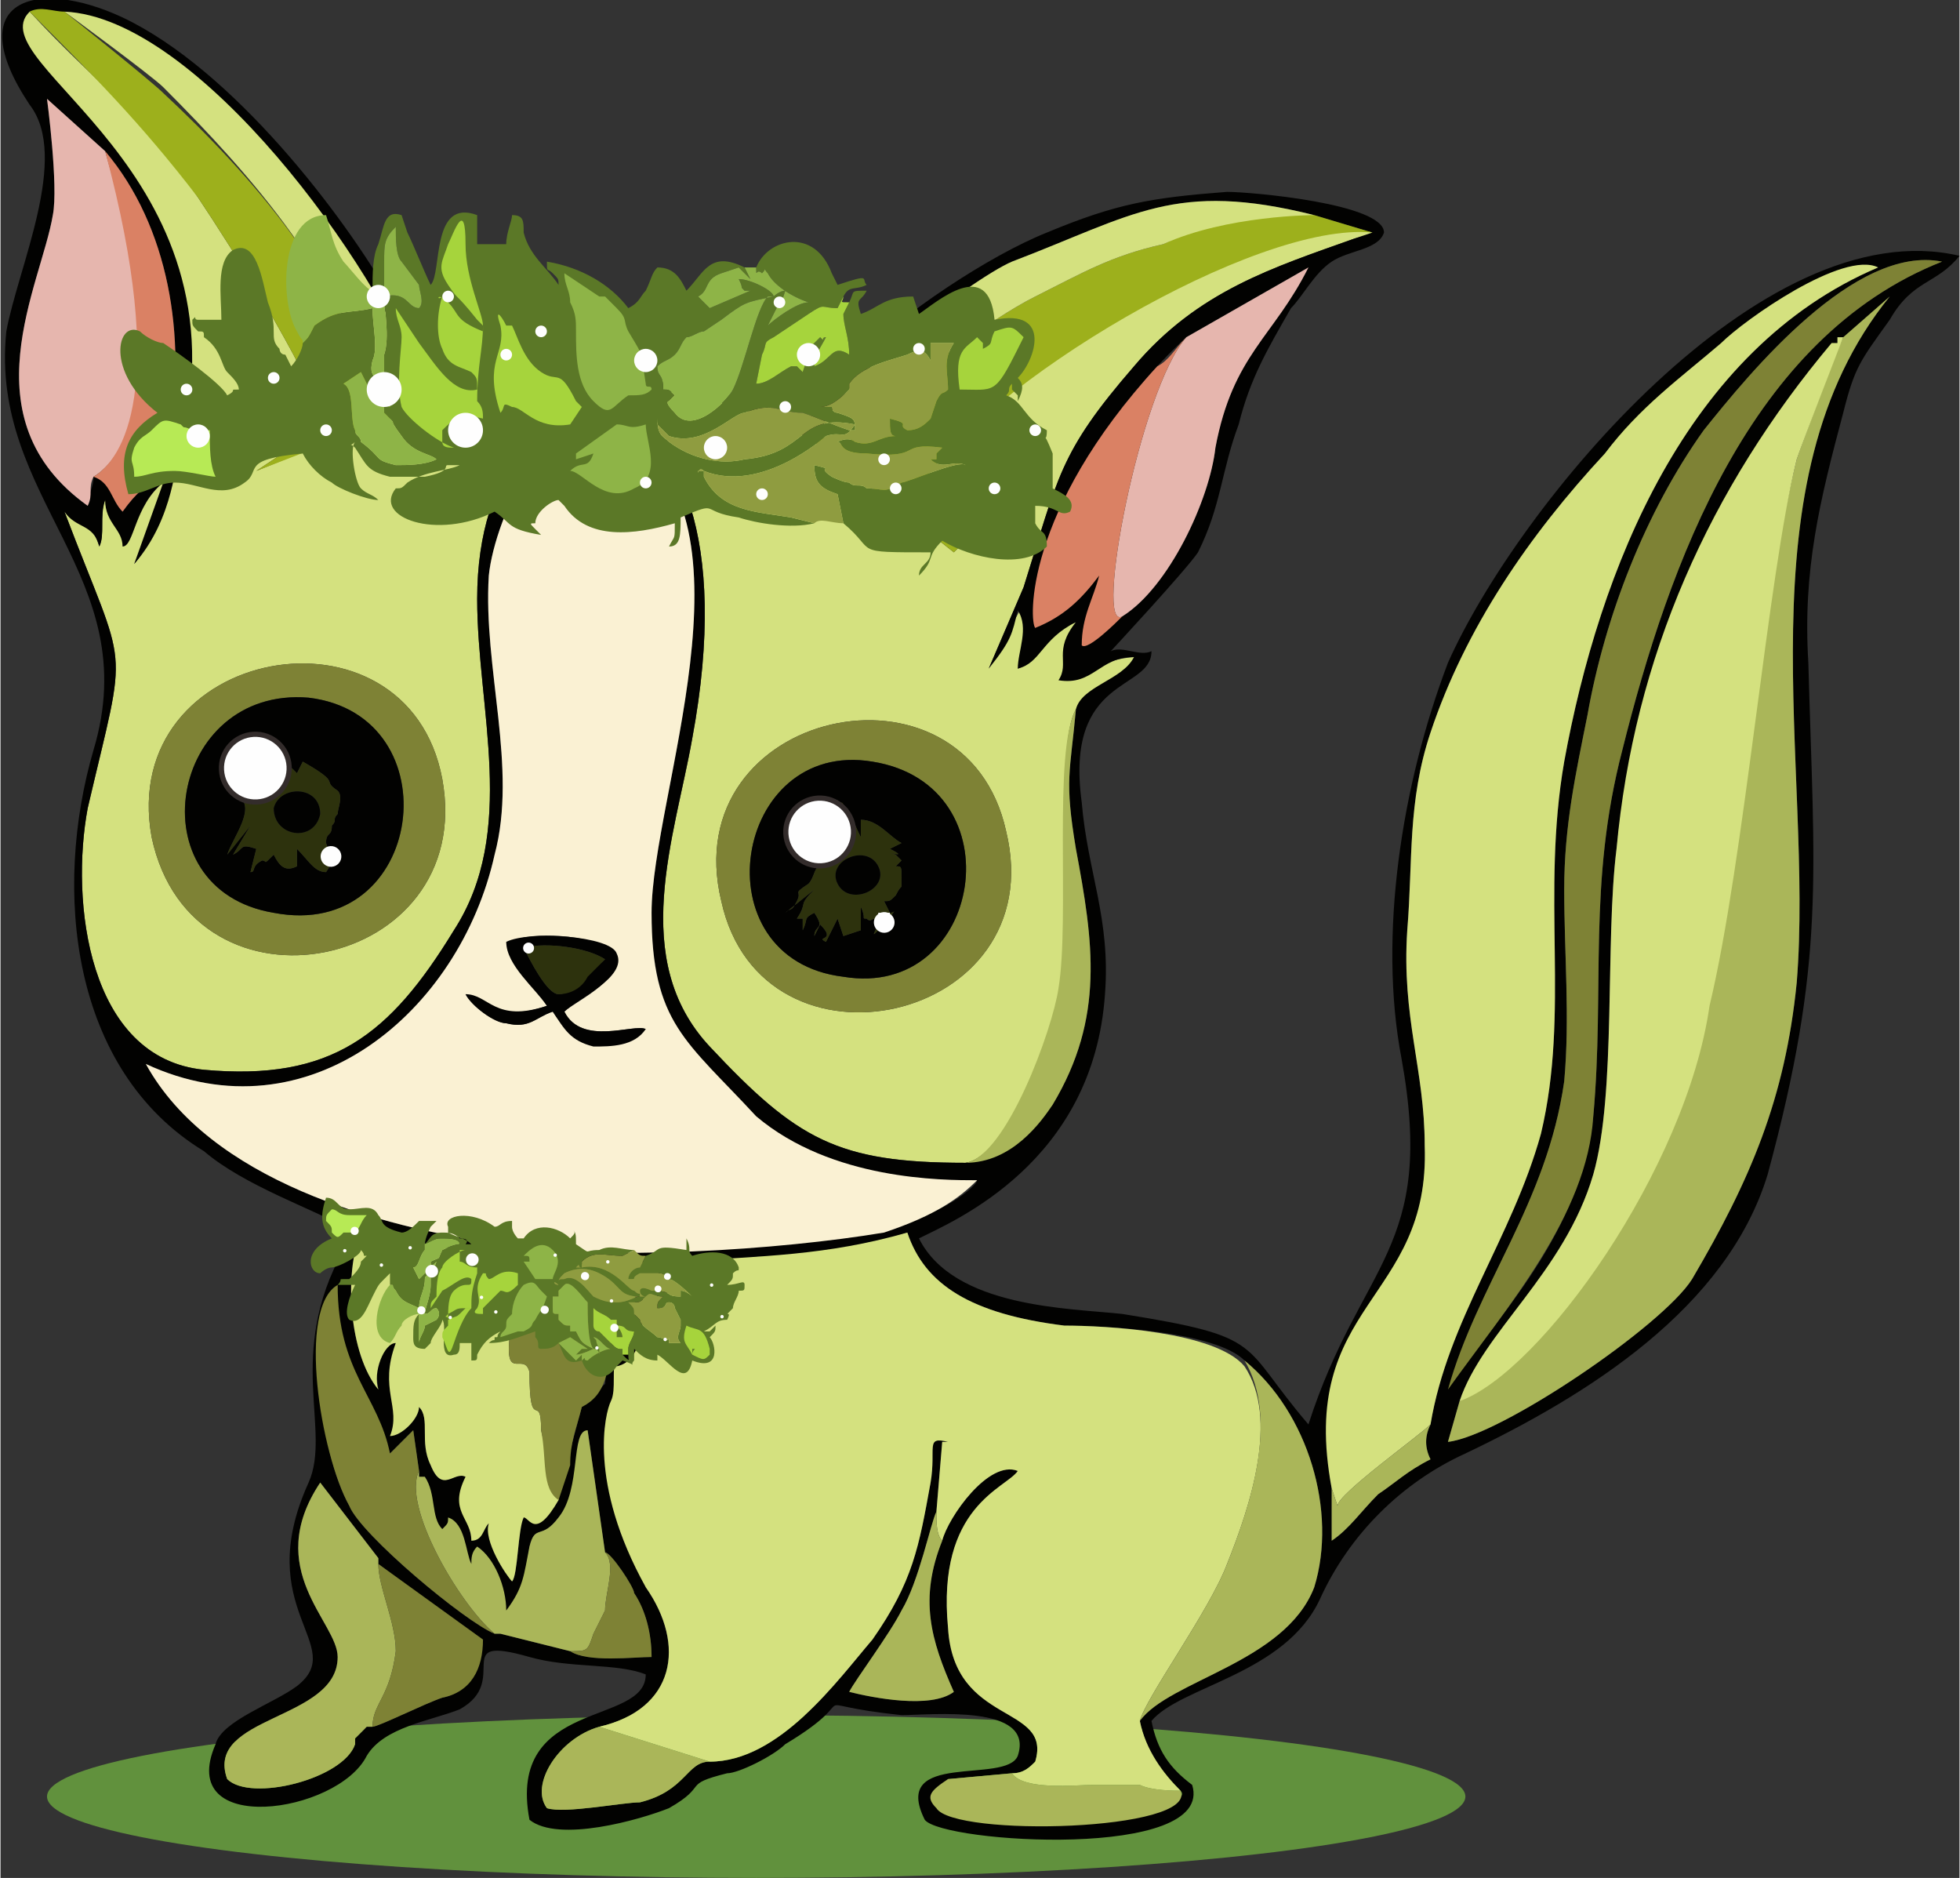 <?xml version="1.0" encoding="UTF-8"?>
<!DOCTYPE svg PUBLIC "-//W3C//DTD SVG 1.1//EN" "http://www.w3.org/Graphics/SVG/1.1/DTD/svg11.dtd">
<!-- Creator: CorelDRAW X7 -->
<svg xmlns="http://www.w3.org/2000/svg" xml:space="preserve" width="44.221mm" height="42.362mm" version="1.1" style="shape-rendering:geometricPrecision; text-rendering:geometricPrecision; image-rendering:optimizeQuality; fill-rule:evenodd; clip-rule:evenodd"
viewBox="0 0 337 323"
 xmlns:xlink="http://www.w3.org/1999/xlink">
 <rect x="0" y="0" width="337" height="323" fill="#333333" stroke="none"/>
 <defs>
  <style type="text/css">
   <![CDATA[
    .str0 {stroke:#332C2B;stroke-width:1.526}
    .fil17 {fill:#FEFEFE}
    .fil11 {fill:#FEFEFE}
    .fil2 {fill:#020201}
    .fil9 {fill:#2D320D}
    .fil12 {fill:#5B7827}
    .fil5 {fill:#7E8235}
    .fil14 {fill:#8EB447}
    .fil13 {fill:#8F9C40}
    .fil6 {fill:#9DB01C}
    .fil15 {fill:#A6D43C}
    .fil4 {fill:#AAB659}
    .fil16 {fill:#B7EA55}
    .fil1 {fill:#D4E17F}
    .fil8 {fill:#DA8164}
    .fil7 {fill:#E6B6AE}
    .fil3 {fill:#FAF1D3}
    .fil10 {fill:white}
    .fil0 {fill:#61913D}
   ]]>
  </style>
 </defs>
 <g id="圖層_x0020_1">
  <g id="_2173703623952">
   <g>
    <ellipse class="fil0" cx="130" cy="309" rx="122" ry="14"/>
    <path class="fil1" d="M124 155c7,32 57,21 49,-12 -7,-32 -57,-21 -49,12zm-98 -11c7,33 56,23 50,-10 -6,-32 -56,-23 -50,10zm45 -74l3 -1c21,-5 48,-4 66,7l24 19 1 -1 -7 -10c2,-5 25,-25 31,-29 10,-6 36,-17 48,-15l-4 1c-14,5 -27,9 -38,22 -13,15 -13,19 -19,38l-6 14c2,-3 4,-8 6,-11 1,3 1,7 -1,11 3,-1 5,-6 10,-8 -1,3 -2,7 -2,10 4,-1 7,-4 13,-4 -2,3 -7,6 -11,9 -4,7 0,37 -2,49 -1,7 -10,28 -17,29 -22,0 -29,-4 -44,-20 -14,-15 -6,-36 -3,-53 13,-70 -37,-70 -37,-24 0,19 7,40 -4,57 -11,18 -21,26 -43,24 -20,-2 -23,-29 -20,-45 7,-30 7,-22 -4,-51 2,2 4,0 6,6 1,-2 0,-6 1,-8 1,2 2,4 3,6 1,0 3,-7 7,-9l1 1 -6 13c5,-6 7,-18 8,-20 4,-17 0,-34 -10,-49 -3,-5 -26,-16 -16,-26 12,13 18,16 29,32 6,9 18,28 22,39l-12 8 27 -11z"/>
    <path class="fil2" d="M61 300l0 0 0 -1 0 0 1 -1 0 0 1 -1 1 0c1,0 9,-4 12,-5 5,-1 6,-5 6,-10l-17 -13 0 -1 -10 -13c-10,15 3,24 3,30 0,11 -23,10 -19,21 4,4 20,0 22,-6zm42 -3c-7,2 -12,10 -9,14 3,1 13,-1 16,-1 8,-2 8,-7 12,-7 12,0 22,-14 28,-21 7,-10 8,-16 10,-27 1,-6 -1,-8 3,-7l-1 0 -1 12c-1,2 -3,12 -6,17 -2,4 -8,12 -9,14 4,1 14,3 18,0 -4,-9 -6,-16 -2,-26 1,-4 8,-14 13,-12 -2,3 -14,6 -12,27 1,17 18,13 15,23 -1,1 -2,2 -4,2l-11 1c-1,2 -3,4 -1,5 4,4 45,1 41,-3 -4,-4 -6,-7 -7,-12 5,-7 25,-10 30,-23 4,-13 -1,-30 -12,-39 -5,-5 -24,-6 -31,-6 -16,-2 -24,-7 -27,-16 -12,4 -25,5 -39,5l-3 7 -8 17c-1,19 1,16 5,32 7,10 5,21 -8,24zm-18 -16l1 0 12 3c3,2 11,1 14,1 0,-4 -1,-8 -3,-11 0,-1 -4,-7 -5,-7l-3 -21 0 0c-2,4 0,9 -5,15 -3,4 -4,1 -5,5 -1,5 1,9 -4,13l-12 -15 -3 -8 0 -2 0 -1 -1 -7 -4 4c-3,-9 -11,-13 -9,-29 -5,10 -3,29 2,38 2,5 20,20 25,22zm5 -64l-28 -5c-3,7 -2,21 3,27l-1 -8 4 0 0 15c1,-1 3,-3 4,-4 2,2 0,6 2,10 2,5 4,1 6,2l1 11 3 -3c1,1 3,9 4,10 1,-1 1,-9 2,-11 4,-10 2,4 6,-3l0 -1 4 -15 4 -4 1 -11 2 6 1 -12 4 4 0 -2c0,-2 0,-3 1,-6 -9,1 -11,1 -23,0zm-65 -34c11,20 40,28 61,31 18,3 48,1 67,-3 9,-2 15,-7 15,-8 -2,0 -27,3 -40,-13 -10,-10 -16,-15 -16,-33 0,-20 19,-67 -4,-82 -13,-9 -23,14 -24,24 -1,16 5,33 1,48 -6,27 -32,49 -60,36zm253 -37c-2,16 0,42 -4,56 -5,17 -19,27 -23,39l-2 7c9,-1 37,-20 42,-28 10,-17 16,-31 18,-51 3,-37 -10,-86 16,-118 -28,25 -43,58 -47,95zm-49 110l0 9c3,-2 5,-5 8,-8 3,-2 5,-4 9,-6 -1,-2 -1,-4 0,-6 3,-18 14,-32 19,-50 5,-21 0,-41 4,-64 6,-33 21,-71 54,-85 -8,-4 -41,24 -47,32 -13,14 -24,30 -30,48 -4,12 -3,22 -4,34 -1,15 3,24 3,37 1,27 -21,27 -16,59zm21 -19c11,-14 22,-27 24,-45 2,-22 -1,-40 5,-63 8,-32 22,-71 55,-84 -15,-3 -33,19 -41,29 -10,14 -17,32 -20,49 -2,10 -4,19 -4,30 0,11 1,22 0,33 -3,21 -14,33 -19,51zm-46 -179c-24,22 -26,50 -26,50l12 -10 -4 13 1 -1 6 -4c8,-5 15,-20 16,-29 3,-16 10,-19 16,-31l0 0 -21 12zm-188 24c3,0 3,4 5,6 5,-7 6,-3 8,-13 3,-17 0,-36 -11,-49l-10 -9c0,0 2,15 1,20 -2,12 -15,35 6,50 0,-2 1,-3 1,-5zm150 118c7,-1 13,-7 15,-10 9,-15 7,-28 4,-44 -2,-12 -1,-13 0,-24 1,-4 8,-5 10,-9 -6,0 -7,5 -13,4 2,-3 -1,-5 3,-10 -6,3 -6,7 -10,8 0,-3 2,-7 0,-10 -1,4 -1,5 -5,10l6 -14c6,-19 6,-23 19,-38 11,-13 24,-17 38,-22l3 -1 0 0 -10 -3c-24,-6 -31,0 -52,8 -7,3 -32,22 -33,30l-1 1c-18,-11 -45,-12 -66,-7l0 0c-19,-13 -33,-69 -69,-67 -9,9 38,27 26,75 -1,2 -1,12 -8,20l5 -14c-5,4 -5,11 -7,11 0,-3 -3,-4 -3,-8 -1,3 0,6 -1,8 -1,-4 -4,-3 -6,-6 11,29 11,21 4,51 -3,16 0,43 20,45 22,2 32,-6 43,-24 11,-17 4,-38 4,-57 0,-46 50,-46 37,24 -3,17 -11,38 3,53 15,16 22,20 44,20zm-55 88c-5,-2 -13,-1 -20,-3 -14,-4 -3,4 -12,9 -5,2 -13,3 -16,8 -5,10 -33,14 -26,-2 1,-4 10,-7 14,-10 9,-7 -8,-13 2,-35 4,-9 -4,-22 6,-40 1,-1 1,-3 0,-4 -5,-3 -17,-7 -24,-13 -23,-14 -26,-45 -19,-69 9,-30 -18,-43 -15,-72 2,-11 11,-30 4,-39 -12,-18 1,-22 16,-15 19,9 38,34 46,48 6,14 8,15 12,14 16,-2 28,-1 43,2 5,1 15,5 17,5 0,0 7,-8 8,-10 8,-8 23,-18 33,-22 12,-5 18,-6 31,-7 4,0 27,2 27,7 -1,3 -6,3 -9,5 -3,2 -5,6 -7,8 -4,7 -7,12 -9,20 -3,8 -3,14 -7,22 -2,3 -15,17 -15,17 2,-1 5,1 7,0 0,7 -15,4 -12,26 1,12 5,20 4,33 -2,29 -26,39 -32,42 6,12 26,12 35,13 25,4 20,5 32,19 9,-28 22,-30 16,-63 -4,-21 0,-47 8,-68 12,-27 54,-78 88,-70 -4,5 -8,4 -12,11 -5,7 -6,8 -8,16 -4,15 -7,27 -6,43 1,37 3,51 -7,88 -7,23 -31,38 -52,48 -11,5 -20,14 -25,25 -6,13 -24,15 -29,21 1,5 3,8 7,11 4,13 -43,10 -46,6 -6,-12 14,-6 16,-11 3,-9 -15,-7 -20,-7 -19,-2 -5,-4 -20,5 -2,2 -8,5 -10,5 -8,2 -3,2 -10,6 -5,2 -19,6 -24,2 -4,-21 20,-16 20,-25z"/>
    <path class="fil1" d="M214 235c6,9 1,24 -3,34 -3,8 -14,23 -15,27 1,5 4,9 7,12 -1,0 -5,0 -7,-1 -3,0 -4,0 -8,0 -3,0 -12,1 -14,-2 2,0 3,-1 4,-2 3,-10 -14,-6 -15,-23 -2,-21 10,-24 12,-27 -5,-2 -12,8 -13,12 -1,-1 -1,-3 -1,-5l1 -12 1 0c-4,-1 -2,1 -3,7 -2,11 -3,17 -10,27 -6,7 -16,21 -28,21l-19 -6c13,-3 15,-14 8,-24 -10,-18 -7,-30 -6,-32 1,-2 0,-6 1,-7 0,0 0,1 0,1 5,-1 4,-9 5,-9 0,-1 1,2 1,2 3,-2 2,-8 5,-11 14,-1 25,-1 39,-5 3,9 11,14 27,16 7,0 26,1 31,7z"/>
    <path class="fil3" d="M97 174c2,-2 12,-6 7,-11 -2,-2 -13,-3 -16,-1 -1,3 4,8 6,11 -9,3 -10,-1 -14,-2 1,2 5,5 7,5 4,1 5,-1 8,-2 2,3 3,4 7,5 3,1 6,0 9,-2 -2,-1 -11,3 -14,-3zm-72 9c28,13 54,-9 60,-36 4,-15 -2,-32 -1,-48 1,-10 11,-33 24,-24 23,15 4,62 4,82 0,19 6,22 18,35 13,11 32,11 38,11 -3,3 -7,6 -16,9 -18,3 -48,5 -66,2 -21,-3 -50,-11 -61,-31z"/>
    <path class="fil1" d="M246 245c-2,2 -16,12 -16,14l-1 -3c-6,-32 17,-32 16,-59 0,-13 -4,-22 -3,-37 1,-12 0,-22 4,-34 6,-18 17,-34 30,-48 6,-8 13,-13 20,-19 4,-4 21,-16 27,-13 -33,14 -48,52 -54,85 -4,23 1,43 -4,64 -5,18 -16,32 -19,50z"/>
    <path class="fil4" d="M317 58l8 -7c-26,32 -13,81 -16,118 -2,20 -8,34 -18,51 -5,8 -33,27 -42,28l2 -7c20,-10 40,-60 44,-83 6,-26 9,-59 14,-79 1,-3 7,-19 8,-21zm-2 1l0 1 0 -1 0 0z"/>
    <path class="fil1" d="M251 241c4,-12 18,-22 23,-39 4,-14 2,-40 4,-56 3,-33 16,-62 37,-87l1 0 0 -1 1 0c0,0 -7,18 -8,21 -5,20 -9,69 -15,94 -4,28 -29,63 -43,68z"/>
    <path class="fil5" d="M249 239c5,-18 17,-32 20,-53 1,-11 0,-22 0,-33 0,-11 2,-20 4,-30 3,-17 10,-35 20,-49 8,-10 26,-32 41,-29 -33,13 -47,52 -55,84 -6,23 -3,41 -5,63 -1,17 -15,33 -25,47z"/>
    <path class="fil1" d="M90 217c0,1 -2,8 -2,10 -2,12 2,5 3,9 0,11 2,3 2,10 1,5 2,6 3,11l0 1c-4,7 -5,3 -6,3 -1,2 -1,10 -2,11 -1,-1 -5,-7 -4,-10 -1,1 -1,3 -3,3 0,-4 -4,-5 -1,-11 -2,-1 -4,3 -6,-2 -2,-4 0,-8 -2,-10 0,2 -3,5 -5,5 2,-5 -2,-8 1,-16 -2,0 -4,5 -3,8 -5,-6 -6,-20 -3,-27l28 5z"/>
    <path class="fil6" d="M236 40c-20,-2 -67,26 -78,44l7 10 -1 1 -24 -19 1 -1c6,3 4,1 9,-4 7,-6 20,-16 28,-20 8,-4 13,-7 22,-9 14,-7 26,-5 26,-5l10 3 0 0 0 0z"/>
    <path class="fil5" d="M53 120c-24,-2 -30,33 -6,37 26,5 31,-34 6,-37zm-27 24c-6,-33 44,-42 50,-10 6,33 -43,43 -50,10z"/>
    <path class="fil5" d="M150 131c-24,-4 -30,34 -5,37 24,4 30,-33 5,-37zm-26 24c-8,-33 42,-44 49,-12 8,33 -42,44 -49,12z"/>
    <path class="fil6" d="M71 64c1,3 3,4 4,5l-31 12 12 -8c-4,-11 -16,-30 -22,-39 -10,-13 -18,-21 -29,-32 2,-1 4,0 6,0 0,0 15,12 17,14 15,14 32,33 36,54 3,-2 5,-4 7,-6z"/>
    <path class="fil2" d="M49 131c-2,-3 -4,-5 -8,-3 -4,2 -2,5 -1,8 0,1 0,1 1,1l0 0c3,2 -1,7 -2,10l4 -5 -3 5c2,-1 1,-2 4,-1l-1 4c1,0 0,-1 2,-2 1,0 0,1 2,-1 1,2 2,3 4,2l0 -3c2,2 3,4 5,4 2,-3 1,-2 0,-5 0,-2 1,-1 1,-3 1,-1 0,-1 1,-2 0,-1 1,-3 0,-4 -3,-2 1,-1 -6,-5l-1 2 -2 -2zm4 -11c25,3 20,42 -6,37 -24,-4 -18,-39 6,-37z"/>
    <path class="fil2" d="M151 159c-1,2 -1,2 0,1l2 0 0 -2c1,-2 1,-1 0,-1l-1 -2c1,0 1,0 2,-1 1,-2 1,-1 1,-2 0,-3 0,1 0,-1 0,-2 0,-2 -1,-2l1 -1c-1,-1 0,0 -1,-1 -3,-1 3,1 -1,-1l2 -1c-2,-1 -4,-4 -7,-4l0 3c-2,-4 0,-1 -3,-4 1,-1 1,-1 0,-1 -3,-3 -8,-2 -9,2 -2,3 0,6 4,7 0,1 0,1 1,1 -1,0 -1,2 -2,3 -3,2 -1,1 -2,3 -1,2 -1,1 -2,2l5 -4c-3,3 -1,2 -3,5l1 0 0 2c1,-2 0,-2 2,-3 2,3 0,2 0,4l1 -2c3,3 -1,2 1,3l2 -4 1 3 3 -1 0 -4c1,2 0,2 1,2 1,1 1,-1 2,1zm-1 -28c25,4 19,41 -5,37 -25,-3 -19,-41 5,-37z"/>
    <path class="fil7" d="M18 26c12,41 3,53 -2,56 -1,2 0,3 -1,5 -21,-15 -8,-38 -6,-50 1,-5 -1,-20 -1,-20l10 9z"/>
    <path class="fil4" d="M65 268l0 1c0,4 3,10 3,15 -1,8 -4,9 -4,13l-1 0 -1 1 0 0 -1 1 0 0 0 1 0 0c-2,6 -18,10 -22,6 -4,-11 19,-10 19,-21 0,-6 -13,-15 -3,-30l10 13z"/>
    <path class="fil7" d="M193 106c-5,3 3,-39 11,-48l21 -12c-6,12 -13,15 -16,31 -1,9 -8,24 -16,29z"/>
    <path class="fil4" d="M196 296c1,-4 12,-19 15,-27 4,-10 9,-25 3,-35 11,9 16,26 12,39 -5,13 -25,16 -30,23z"/>
    <path class="fil1" d="M226 37c0,0 -15,0 -26,5 -9,2 -14,5 -22,9 -8,4 -21,14 -28,20 -5,5 -3,7 -9,4 1,-8 26,-27 33,-30 21,-8 28,-14 52,-8z"/>
    <path class="fil8" d="M16 82c5,-3 13,-15 2,-56 11,13 14,32 11,49 -2,10 -3,6 -8,13 -2,-2 -2,-5 -5,-6z"/>
    <path class="fil5" d="M96 258c-3,-2 -2,-7 -3,-12 0,-7 -2,1 -2,-10 -1,-4 -5,3 -3,-9 0,-2 2,-9 2,-10 12,1 19,0 24,0 -2,3 0,6 -2,8 -1,-1 -2,-2 -3,-3 0,1 1,6 -2,11 -1,-1 -2,-3 -2,-5 0,8 -1,12 -5,14 -1,4 -2,6 -2,10 -1,3 -2,6 -2,6z"/>
    <path class="fil4" d="M104 267c2,2 0,7 0,10 -1,2 -1,2 -2,4 -1,3 -1,3 -4,3l-12 -3 -1 0c-6,-5 -16,-22 -13,-28l0 1 1 0c2,3 1,7 3,9 1,-1 1,-1 1,-2 3,1 3,6 4,8 0,-1 0,-2 1,-3 3,2 5,7 5,11 3,-4 3,-6 4,-11 1,-4 2,-1 5,-5 4,-5 2,-15 5,-15l3 21z"/>
    <path class="fil1" d="M72 66l-8 4c-4,-21 -21,-40 -36,-55 -2,-2 -17,-13 -17,-13 23,1 54,44 61,64z"/>
    <path class="fil5" d="M72 253l0 1 1 0 -1 0 0 -1c-3,6 7,23 13,28l1 0 -1 0c-5,-2 -23,-17 -25,-22 -5,-9 -9,-34 -2,-38 0,15 7,19 9,29l4 -4 1 7z"/>
    <path class="fil8" d="M193 106c-1,1 -6,6 -7,5 0,-5 2,-8 3,-12 -3,4 -6,7 -11,9 -1,-1 -2,-20 21,-45 2,-1 3,-3 5,-5 -8,9 -16,51 -11,48z"/>
    <path class="fil4" d="M166 200c7,-1 15,-23 16,-30 2,-12 -1,-41 3,-48 -1,11 -2,12 0,24 3,16 5,29 -4,44 -2,3 -7,10 -15,10z"/>
    <path class="fil5" d="M64 297l-1 0 -1 1 0 0 -1 1 0 0 0 1 0 0 0 0 0 -1 0 0 1 -1 0 0 1 -1 1 0c0,-4 3,-5 4,-13 0,-5 -3,-11 -3,-15l0 -1 0 1 18 13c0,5 -2,9 -7,10 -3,1 -11,5 -12,5z"/>
    <path class="fil4" d="M122 303c-4,0 -4,5 -12,7 -3,0 -13,2 -16,1 -3,-4 2,-12 9,-14l19 6z"/>
    <path class="fil4" d="M162 265c-4,10 -2,17 2,26 -4,3 -14,1 -18,0 1,-2 7,-10 9,-14 3,-5 5,-15 6,-17 0,2 0,4 1,5z"/>
    <path class="fil4" d="M203 308c3,7 -39,8 -42,3 -2,-2 -1,-3 2,-5l11 -1c2,3 11,2 14,2 4,0 5,0 8,0 2,1 6,1 7,1z"/>
    <path class="fil9" d="M153 157c1,0 1,-1 0,1 -1,0 0,0 0,-1l-2 0 0 2c1,1 0,0 0,1 -1,1 -1,1 0,-1 -1,-2 -1,0 -2,-1 -1,0 0,0 -1,-2l0 4 -3 1 -1 -3 -2 4c-2,-1 2,0 -1,-3l-1 2c0,-2 2,-1 0,-4 -2,1 -1,1 -2,3l0 -2 -1 0c2,-3 0,-2 3,-5l-5 4c1,-1 1,0 2,-2 1,-2 -1,-1 2,-3 1,-1 1,-3 2,-3 -1,0 -1,0 -1,-1 6,0 6,-3 5,-8l0 -1 0 0 -1 -1 -1 0c1,0 1,-1 1,0 1,0 1,0 1,1l0 0c1,0 1,0 0,1 3,3 1,0 3,4l0 -3c3,0 5,3 7,4l-2 1c4,2 -2,0 1,1 1,1 0,0 1,1l-1 1c1,0 1,0 1,2 0,2 0,-2 0,1 0,1 0,0 -1,2 -1,1 -1,1 -2,1l1 2zm-9 -5c2,4 9,1 7,-3 -2,-4 -9,-1 -7,3z"/>
    <path class="fil9" d="M41 137l0 0c-1,0 -1,0 -1,-1l1 1 0 0c6,2 8,-1 8,-6l2 2 1 -2c7,4 3,3 6,5 1,1 0,3 0,4 -1,1 0,1 -1,2 0,2 -1,1 -1,3 1,3 2,2 0,5 -2,0 -3,-2 -5,-4l0 3c-2,1 -3,0 -4,-2 -2,2 -1,1 -2,1 -2,1 -1,2 -2,2l1 -4c-3,-1 -2,0 -4,1l3 -5 -4 5c1,-3 5,-8 2,-10zm14 3c0,-5 -7,-5 -8,-1 0,5 7,6 8,1z"/>
    <path class="fil2" d="M104 165c-3,-2 -10,-3 -14,-2 1,2 4,8 6,8 2,0 3,-2 4,-3 1,-1 3,-2 4,-3zm-7 9c3,6 12,2 14,3 -2,3 -6,3 -9,3 -4,-1 -5,-3 -7,-6 -3,1 -4,3 -8,2 -2,0 -6,-3 -7,-5 4,0 5,5 14,2 -2,-3 -7,-7 -7,-11 4,-2 18,-1 19,2 2,4 -7,8 -9,10z"/>
    <path class="fil5" d="M98 284c3,0 3,0 4,-3 1,-2 1,-2 2,-4 0,-3 2,-8 0,-10 1,0 5,6 5,7 2,3 3,7 3,11 -3,0 -11,1 -14,-1z"/>
    <path class="fil4" d="M229 256l1 3c0,-2 14,-12 16,-14 -1,2 -1,4 0,6 -4,2 -6,4 -9,6 -3,3 -5,6 -8,8l0 -9z"/>
    <path class="fil10" d="M49 131c0,5 -2,8 -8,6l0 0 -1 -1c-1,-3 -3,-6 1,-8 4,-2 6,0 8,3z"/>
    <path class="fil9" d="M104 165c-1,1 -2,2 -3,3 -1,2 -3,3 -5,3 -2,0 -5,-6 -6,-8 4,-1 11,0 14,2z"/>
    <path class="fil2" d="M55 140c-1,5 -8,4 -8,-1 1,-4 8,-4 8,1z"/>
    <path class="fil2" d="M144 152c-2,-4 5,-7 7,-3 2,4 -5,7 -7,3z"/>
    <path class="fil10" d="M153 158l0 2 -2 0c0,-1 1,0 0,-1l0 -2 2 0c0,1 -1,1 0,1z"/>
    <circle class="fil11 str0" transform="matrix(-0.582 0.032 0.032 0.582 43.833 132.121)" r="10"/>
    <circle class="fil11 str0" transform="matrix(-0.582 0.032 0.032 0.582 140.921 143.097)" r="10"/>
    <circle class="fil11" transform="matrix(-0.178 0.01 0.01 0.178 152.023 158.658)" r="10"/>
    <circle class="fil11" transform="matrix(-0.178 0.01 0.01 0.178 56.853 147.306)" r="10"/>
    <circle class="fil11" transform="matrix(-0.094 0.005 0.005 0.094 90.843 163.064)" r="10"/>
   </g>
   <g>
    <g>
     <path class="fil12" d="M128 46l1 2 -2 -2 -3 1c-3,1 -2,3 -4,4l2 2 7 -3c0,0 0,0 -1,0 -1,-1 0,0 -1,-2 2,0 6,2 6,3 -5,1 -5,1 -9,4 0,0 0,0 0,0l-3 2c-1,0 -2,1 -3,1 -1,1 -1,2 -2,3 -1,1 -2,1 -3,2 0,2 1,1 1,4 1,0 1,0 2,1 0,0 0,0 0,0l-1 1c0,0 -1,0 1,2 3,4 9,-2 10,-4 2,-4 4,-14 6,-16 1,0 0,0 1,0 0,0 1,-1 2,-1 -1,3 0,1 -1,2 -2,4 -1,2 -2,4 1,-1 5,-4 7,-4 -3,-1 -6,-3 -7,-5 -1,-1 0,-1 -1,0 -1,-1 -1,1 -1,-1 2,-5 10,-7 13,1l1 2c6,-2 4,-1 5,0 -2,1 -3,0 -4,2l-1 2c-3,0 -2,-1 -5,1l-6 4c-2,1 -1,1 -2,3l-1 5c2,0 4,-2 6,-3 2,0 -1,0 1,0 0,0 0,0 1,1 0,0 0,0 0,0l1 -3c0,-2 0,-1 0,-1l2 -2c1,1 0,0 1,0 -1,2 -2,3 -2,5 3,-1 3,-4 6,-2 0,-3 -1,-5 -1,-7l1 -2c1,-2 0,-2 3,-2 -1,2 -2,1 -1,4 3,-1 4,-3 9,-3l1 3c3,-2 12,-10 13,1 10,-2 7,7 4,10 1,1 1,2 0,4l0 -1c0,0 -1,-1 -1,-1 0,0 0,0 0,-1 -1,1 0,1 -1,2 3,1 3,4 7,6 0,3 -1,-1 1,4 0,2 0,4 0,6 2,1 4,2 3,4 -2,1 -2,-1 -6,-1 0,1 0,2 0,3 1,2 2,1 2,4 -4,4 -13,2 -18,-1 -3,3 -1,3 -4,6 0,-2 2,-2 2,-4 -14,0 -9,0 -15,-5l-1 -5c-3,-1 -4,-2 -4,-5 4,1 0,0 3,2 0,0 2,1 3,1 1,1 2,0 3,1 3,0 3,1 6,-1 1,0 10,-4 11,-3 -2,-1 -4,1 -6,-1 0,0 1,0 1,0 0,0 0,0 0,-1l1 -1c-8,-1 -3,2 -13,1 -5,0 -4,-2 -5,-2 2,-1 3,0 3,0 3,1 4,-1 7,-1 -1,0 -1,-1 -1,-3 4,1 1,1 3,2 2,0 3,-1 4,-2l1 -3c1,-2 1,-1 2,-2 0,-3 -1,-5 1,-8l-4 0 0 3c-1,-2 -2,-2 -4,-1 -3,1 -8,2 -10,5l0 1c-1,1 -3,3 -5,3l1 0c0,0 0,0 1,0 0,1 1,1 1,1 3,1 3,1 3,3 0,0 0,0 0,0 -1,0 -1,0 -1,0 -3,-1 -5,-2 -8,-3 -4,0 -5,-2 -10,0 -2,0 -7,6 -13,4 -1,-1 -1,-1 -2,-2 0,-2 0,0 0,-1 0,3 1,3 2,4 4,3 9,4 13,3 11,-1 9,-8 19,-6 -2,3 -2,1 -5,2 0,0 -11,10 -21,6 -2,0 -1,0 -1,0 0,1 0,-1 1,0l0 1c3,6 9,6 15,7l4 1c-4,1 -10,0 -13,-1 -7,-1 -3,-3 -10,0 0,3 0,5 -2,5 1,-2 1,-1 1,-4 -7,2 -15,3 -19,-3l-1 -1c-1,0 -4,2 -4,4 -1,0 -1,0 0,1l1 1c-6,-1 -5,-2 -8,-4 -10,5 -21,1 -17,-4 1,0 1,0 2,-1 3,-2 7,-2 9,-3l-2 0c-1,0 1,1 -4,2 -2,0 -5,0 -6,0 -4,-1 -4,-2 -6,-5 -1,-1 -1,0 0,-1 -1,1 0,7 1,8 1,1 2,1 3,2 -2,0 -7,-2 -8,-3 -2,-1 -4,-3 -5,-5 -11,1 -7,3 -10,5 -4,3 -8,0 -12,0 -3,0 -5,2 -8,2 -2,-7 0,-11 5,-14 -9,-7 -7,-16 -3,-14 1,1 3,2 4,2 3,2 10,7 11,9 2,-1 0,-1 2,-1 0,-1 -1,-2 -2,-3 -1,-1 -1,-4 -4,-6 0,-1 0,-1 -1,-1 -1,-1 -1,-1 -1,-2 1,-1 0,0 1,0l4 0c0,-4 -1,-10 2,-12 4,-2 5,5 6,9 2,5 0,6 2,8 0,0 0,1 1,1l1 2c0,1 0,0 0,0 1,-1 2,-3 2,-4 1,-1 1,-1 2,-3 4,-3 6,-2 10,-3 0,0 0,0 0,0 0,0 0,0 0,0 0,3 1,7 0,9 -1,4 2,2 3,8l-2 -1c0,0 0,-1 -1,-1l-2 -4 -3 2c0,0 0,0 0,0 2,1 1,6 2,8 0,1 1,1 1,2 4,3 2,3 6,4 2,0 5,0 7,-1 -1,-1 -4,-1 -6,-4 -3,-4 0,-1 -3,-4 0,-5 0,1 0,-4 0,-3 0,-4 0,-6 1,-3 0,-8 0,-10 4,-1 4,2 6,2 1,-1 0,-3 0,-4l-3 -4c-1,-1 -1,-4 -1,-6 -2,2 -2,3 -2,6 0,1 0,3 0,4l-1 4c-1,-1 -1,-1 -1,-3 0,-3 0,-6 1,-8 1,-3 1,-6 4,-5 0,0 0,0 0,0l1 3c1,2 3,7 4,9 2,-2 0,-15 8,-12 0,1 0,3 0,5l5 0c0,-2 1,-4 1,-5 2,0 2,1 2,3 1,4 4,6 6,9 0,-1 0,-1 -1,-2 -1,-1 -1,0 -1,-2 6,1 11,4 14,8 2,-1 2,-2 3,-3 1,-2 1,-3 2,-4 3,0 4,2 5,4 3,-3 4,-7 10,-4z"/>
     <path class="fil13" d="M145 90c-2,0 -4,-1 -5,0l-4 -1c-6,-1 -12,-1 -15,-7l0 -1c-1,-1 -1,1 -1,0 0,0 -1,0 1,0 10,4 21,-6 21,-6 3,-1 3,1 5,-2 -10,-2 -8,5 -19,6 -4,1 -9,0 -13,-3 -1,-1 -2,-1 -2,-4 0,1 0,-1 0,1 1,1 1,1 2,2 6,2 11,-4 13,-4 5,-2 6,0 10,0 3,1 5,2 8,3 0,0 0,0 1,0 0,0 0,0 0,0 0,-2 0,-2 -3,-3 0,0 -1,0 -1,-1 -1,0 -1,0 -1,0l-1 0c2,0 4,-2 5,-3l0 -1c2,-3 7,-4 10,-5 2,-1 3,-1 4,1l0 -3 4 0c-2,3 -1,5 -1,8 -1,1 -1,0 -2,2l-1 3c-1,1 -2,2 -4,2 -2,-1 1,-1 -3,-2 0,2 0,3 1,3 -3,0 -4,2 -7,1 0,0 -1,-1 -3,0 1,0 0,2 5,2 10,1 5,-2 13,-1l-1 1c0,1 0,1 0,1 0,0 -1,0 -1,0 2,2 4,0 6,1 -1,-1 -10,3 -11,3 -3,2 -3,1 -6,1 -1,-1 -2,0 -3,-1 -1,0 -3,-1 -3,-1 -3,-2 1,-1 -3,-2 0,3 1,4 4,5l1 5z"/>
     <path class="fil14" d="M64 50c0,2 0,2 1,3l1 -4c0,-1 0,-3 0,-4 0,-3 0,-4 2,-6 0,2 0,5 1,6l3 4c0,1 1,3 0,4 -2,0 -2,-3 -6,-2 0,2 1,7 0,10 0,2 0,3 0,6 0,5 0,-1 0,4 3,3 0,0 3,4 2,3 5,3 6,4 -2,1 -5,1 -7,1 -4,-1 -2,-1 -6,-4 0,-1 -1,-1 -1,-2 -1,-2 0,-7 -2,-8 0,0 0,0 0,0l3 -2 2 4c1,0 1,1 1,1l2 1c-1,-6 -4,-4 -3,-8 1,-2 0,-6 0,-9 0,0 0,0 0,0 0,0 0,0 0,0 -4,1 -6,0 -10,3 -1,2 -1,2 -2,3 0,-1 0,0 -1,-2 -3,-5 -3,-20 5,-20 1,3 1,5 3,8 1,1 4,5 5,5z"/>
     <path class="fil15" d="M83 72c-4,-1 -5,0 -7,2l0 2c0,1 1,1 2,1 -3,-1 -8,-5 -9,-7 -1,-4 0,-10 0,-12 0,-2 -1,-3 -1,-5l4 6c3,4 6,9 10,8 0,-2 0,-2 -1,-3 -2,-1 -4,-1 -5,-4 -1,-2 -1,-6 0,-9 -1,1 -1,-1 1,1 2,2 1,3 6,5 0,-1 0,-1 0,-1l-1 -1c-4,-5 -3,-3 -5,-6 0,0 0,0 0,0 -2,-3 -1,-4 0,-7 1,-2 3,-8 3,0 0,6 3,12 3,14 0,4 -1,7 -1,13 1,1 1,2 1,3z"/>
     <path class="fil14" d="M128 46l2 0c0,2 0,0 1,1 1,-1 0,-1 1,0 1,2 4,4 7,5 -2,0 -6,3 -7,4 1,-2 0,0 2,-4 1,-1 0,1 1,-2 -1,0 -2,1 -2,1 -1,0 0,0 -1,0 -2,2 -4,12 -6,16 -1,2 -7,8 -10,4 -2,-2 -1,-2 -1,-2l1 -1c0,0 0,0 0,0 -1,-1 -1,-1 -2,-1 0,-3 -1,-2 -1,-4 1,-1 2,-1 3,-2 1,-1 1,-2 2,-3 1,0 2,-1 3,-1l3 -2c0,0 0,0 0,0 4,-3 4,-3 9,-4 0,-1 -4,-3 -6,-3 1,2 0,1 1,2 1,0 1,0 1,0l-7 3 -2 -2c2,-1 1,-3 4,-4l3 -1 2 2 -1 -2z"/>
     <path class="fil14" d="M112 67c-1,1 -2,1 -4,1 -3,2 -3,4 -6,1 -3,-3 -3,-8 -3,-12 0,-2 0,-3 -1,-5 0,-2 -1,-3 -1,-5l6 4c0,0 0,0 1,0l2 2c2,2 1,2 2,4 3,5 2,3 3,9 0,1 1,0 1,1z"/>
     <path class="fil15" d="M100 70l-2 3c-6,1 -8,-3 -10,-3 -2,-1 -1,0 -2,1 -3,-9 1,-10 0,-15 -1,-3 0,-2 1,0l1 0c1,2 2,6 5,8 3,2 3,-1 6,5 0,0 0,0 1,1z"/>
     <path class="fil15" d="M146 52l-1 2c0,2 1,4 1,7 -3,-2 -3,1 -6,2 0,-2 1,-3 2,-5 -1,0 0,1 -1,0l-2 2c0,0 0,-1 0,1l-1 3c0,0 0,0 0,0 -1,-1 -1,-1 -1,-1 -2,0 1,0 -1,0 -2,1 -4,3 -6,3l1 -5c1,-2 0,-2 2,-3l6 -4c3,-2 2,-1 5,-1l1 -2c0,1 -1,1 1,1z"/>
     <path class="fil14" d="M98 81c2,-2 3,0 4,-3l-3 1c0,0 0,0 0,-1l7 -5c2,0 2,1 5,0 0,3 3,9 -2,11 -5,3 -9,-3 -11,-3z"/>
     <path class="fil16" d="M36 74c0,3 0,6 1,8 -1,0 -5,-1 -7,-1 -4,0 -5,1 -7,1 0,-3 -1,-2 0,-5 1,-2 2,-2 3,-3 2,-2 2,-2 5,-1 1,1 0,0 2,1 2,0 1,0 3,0z"/>
     <path class="fil15" d="M176 58l-1 2c0,0 0,0 0,0 -4,8 -4,7 -10,7 -1,-7 1,-7 3,-9l1 1c0,0 0,0 0,0 0,1 0,0 0,1 2,-1 1,-1 2,-3 3,-1 3,-1 5,1z"/>
    </g>
    <circle class="fil17" cx="66" cy="67" r="3"/>
    <circle class="fil17" cx="80" cy="74" r="3"/>
    <circle class="fil17" cx="111" cy="62" r="2"/>
    <circle class="fil17" cx="123" cy="77" r="2"/>
    <circle class="fil17" cx="34" cy="75" r="2"/>
    <circle class="fil17" cx="65" cy="51" r="2"/>
    <circle class="fil17" cx="139" cy="61" r="2"/>
    <circle class="fil17" cx="152" cy="79" r="1"/>
    <circle class="fil17" cx="154" cy="84" r="1"/>
    <circle class="fil17" cx="171" cy="84" r="1"/>
    <circle class="fil17" cx="178" cy="74" r="1"/>
    <circle class="fil17" cx="135" cy="70" r="1"/>
    <circle class="fil17" cx="158" cy="60" r="1"/>
    <circle class="fil17" cx="111" cy="83" r="1"/>
    <circle class="fil17" cx="93" cy="57" r="1"/>
    <circle class="fil17" cx="56" cy="74" r="1"/>
    <circle class="fil17" cx="77" cy="51" r="1"/>
    <circle class="fil17" cx="32" cy="67" r="1"/>
    <circle class="fil17" cx="87" cy="61" r="1"/>
    <circle class="fil17" cx="134" cy="52" r="1"/>
    <circle class="fil17" cx="47" cy="65" r="1"/>
    <circle class="fil17" cx="131" cy="85" r="1"/>
   </g>
   <g>
    <g>
     <path class="fil12" d="M100 234l0 -1 -1 1 -1 -1c-1,-1 -1,-1 -2,-2l2 -1 3 2c-1,0 -1,0 -1,0 -1,1 0,0 -1,1 1,0 3,-1 3,-1 -2,-1 -2,-1 -3,-3 0,0 0,0 -1,0l0 -1c-1,0 -1,0 -2,-1 0,0 0,0 0,-1 -1,0 -1,0 -1,-1 0,-1 0,-1 0,-2 1,0 1,0 1,0 0,0 0,0 0,0l0 -1c0,0 0,0 1,-1 1,-1 3,2 4,3 0,2 0,7 1,8 0,0 0,0 0,0 0,0 1,0 1,1 0,-2 0,-1 0,-1 -1,-2 0,-1 -1,-2 1,0 2,2 3,2 -1,0 -3,1 -4,2 0,0 0,0 0,0 -1,0 0,-1 -1,0 1,3 4,4 6,1l1 -1c3,1 1,1 2,0 -1,0 -1,0 -2,-1l0 -1c-1,0 -1,0 -2,-1l-2 -2c-1,0 -1,-1 -1,-1l0 -3c1,1 2,1 3,2 1,0 -1,0 0,0 0,0 0,0 0,0 0,0 1,0 1,0l0 1c0,1 0,1 0,1l0 1c1,0 0,0 1,0 0,-1 -1,-2 -1,-2 2,0 1,1 3,1 0,1 -1,2 -1,3l0 1c0,1 0,1 1,1 0,-1 0,-1 0,-2 1,1 2,2 4,2l0 -1c2,1 5,6 6,1 5,2 4,-3 3,-4 1,-1 1,-1 1,-2l-1 1c0,0 0,0 0,0 0,0 0,0 0,0 -1,0 0,0 -1,0 2,-1 2,-2 4,-2 1,-2 -1,0 1,-2 0,-1 1,-2 1,-3 1,0 1,0 1,-1 0,-1 -1,0 -3,0 1,-1 1,-1 1,-2 1,-1 1,0 1,-1 -1,-3 -5,-3 -8,-2 -1,-1 0,-1 -1,-3 0,1 0,1 0,2 -6,-1 -4,0 -7,1l-1 2c-1,0 -2,1 -2,2 2,0 0,0 2,-1 0,0 1,0 1,0 1,0 1,0 2,0 1,0 1,0 2,1 1,0 4,3 4,3 0,0 -1,-1 -2,-1 0,0 0,1 0,1 0,0 0,0 0,0l0 0c-3,0 -1,-1 -5,-1 -2,-1 -2,0 -2,0 0,1 1,1 1,1 1,-1 1,0 3,0 -1,1 -1,1 -1,2 2,0 1,-1 2,-1 1,0 1,1 1,1l1 2c0,1 0,1 0,1 0,1 -1,2 0,3l-2 0 0 -1c0,1 -1,0 -2,0 -1,-1 -3,-2 -3,-3l-1 -1c0,-1 0,-1 -1,-2l0 0c0,0 0,0 0,0 1,0 1,0 1,0 1,0 1,0 2,-1 0,0 -1,0 -1,0 0,0 0,0 0,0 -1,0 -2,1 -4,1 -1,0 -2,0 -4,-1 -1,-1 -3,-4 -5,-3 -1,0 -1,0 -1,1 -1,0 -1,-1 0,0 0,-1 0,-1 1,-2 2,-1 4,-1 6,0 4,2 3,4 7,4 0,-1 0,0 -1,-1 -1,0 -4,-5 -9,-4 -1,0 0,0 -1,0 1,-1 0,0 1,0l0 -1c2,-2 4,-1 7,-1l2 -1c-2,0 -4,-1 -6,0 -3,0 -1,1 -4,-1 0,-2 0,-2 -1,-3 1,1 1,1 0,2 -2,-2 -6,-3 -8,0l-1 0c0,0 -1,-1 -1,-2 0,0 0,0 0,-1l0 0c-2,0 -2,1 -3,1 -4,-3 -9,-2 -8,0 0,0 0,1 0,1 2,1 3,1 4,2l-1 0c0,0 1,-1 -1,-1 -1,-1 -2,-1 -3,-1 -2,0 -2,1 -3,2 -1,0 0,0 0,0 0,-1 1,-3 1,-3 1,-1 1,-1 1,-1 0,0 -3,0 -3,0 -1,1 -2,2 -3,2 -4,-1 -3,-2 -4,-3 -1,-2 -3,-1 -5,-1 -2,0 -2,-2 -4,-2 -1,3 -1,5 1,7 -5,2 -4,6 -2,6 0,0 1,-1 2,-1 1,0 5,-2 5,-3 1,1 0,1 1,1 0,0 -1,1 -1,1 0,1 -1,2 -2,3 -1,0 -1,0 -1,0 -1,0 0,0 -1,1 1,0 0,0 1,0l2 0c-1,2 -2,5 -1,6 2,1 3,-2 4,-4 1,-2 1,-2 2,-3 0,0 0,0 0,0l1 -1c0,-1 0,0 0,0 0,0 0,1 0,2 1,0 0,0 1,1 1,2 2,2 4,3 0,0 0,0 0,0 0,0 0,0 0,0 0,-2 1,-3 1,-5 0,-1 1,0 2,-3l-1 1c0,0 0,0 0,0l-2 2 -1 -2c0,0 0,0 0,0 1,0 1,-2 2,-3 0,0 0,-1 0,-1 2,-1 2,-1 3,-1 1,0 3,0 3,1 0,0 -1,0 -3,1 -1,2 0,1 -2,2 0,2 1,-1 0,2 0,1 0,1 0,2 0,2 -1,4 -1,5 1,0 1,-1 2,-1 1,1 0,2 0,2l-2 1c0,1 -1,2 -1,3 0,-1 0,-2 0,-3 0,0 0,-1 0,-2l0 -2c0,1 0,1 0,2 -1,1 -1,2 -1,4 0,1 0,2 2,2 0,0 0,0 0,0l1 -1c0,-1 2,-3 2,-4 1,1 -1,7 2,6 1,0 1,-1 1,-2l2 0c0,1 0,2 0,3 1,0 1,0 1,-1 1,-2 2,-3 4,-4 -1,1 0,1 -1,1 0,1 0,0 -1,1 3,0 5,-1 8,-2 0,0 0,1 0,1 1,1 0,2 1,2 1,0 2,0 3,-1 1,2 1,4 4,3z"/>
     <path class="fil13" d="M111 216c-1,0 -1,0 -2,-1l-2 1c-3,0 -5,-1 -7,1l0 1c-1,0 0,-1 -1,0 1,0 0,0 1,0 5,-1 8,4 9,4 1,1 1,0 1,1 -4,0 -3,-2 -7,-4 -2,-1 -4,-1 -6,0 -1,1 -1,1 -1,2 -1,-1 -1,0 0,0 0,-1 0,-1 1,-1 2,-1 4,2 5,3 2,1 3,1 4,1 2,0 3,-1 4,-1 0,0 0,0 0,0 0,0 1,0 1,0 -1,1 -1,1 -2,1 0,0 0,0 -1,0 0,0 0,0 0,0l0 0c1,1 1,1 1,2l1 1c0,1 2,2 3,3 1,0 2,1 2,0l0 1 2 0c-1,-1 0,-2 0,-3 0,0 0,0 0,-1l-1 -2c0,0 0,-1 -1,-1 -1,0 0,1 -2,1 0,-1 0,-1 1,-2 -2,0 -2,-1 -3,0 0,0 -1,0 -1,-1 0,0 0,-1 2,0 4,0 2,1 5,1l0 0c0,0 0,0 0,0 0,0 0,-1 0,-1 1,0 2,1 2,1 0,0 -3,-3 -4,-3 -1,-1 -1,-1 -2,-1 -1,0 -1,0 -2,0 0,0 -1,0 -1,0 -2,1 0,1 -2,1 0,-1 1,-2 2,-2l1 -2z"/>
     <path class="fil14" d="M72 226c0,-1 0,-1 0,-2l0 2c0,1 0,2 0,2 0,1 0,2 0,3 0,-1 1,-2 1,-3l2 -1c0,0 1,-1 0,-2 -1,0 -1,1 -2,1 0,-1 1,-3 1,-5 0,-1 0,-1 0,-2 1,-3 0,0 0,-2 2,-1 1,0 2,-2 2,-1 3,-1 3,-1 0,-1 -2,-1 -3,-1 -1,0 -1,0 -3,1 0,0 0,1 0,1 -1,1 -1,3 -2,3 0,0 0,0 0,0l1 2 2 -2c0,0 0,0 0,0l1 -1c-1,3 -2,2 -2,3 0,2 -1,3 -1,5 0,0 0,0 0,0 0,0 0,0 0,0 -2,-1 -3,-1 -4,-3 -1,-1 0,-1 -1,-1 0,0 0,0 0,0 -2,2 -4,9 0,10 1,-1 1,-2 2,-3 0,-1 2,-2 3,-2z"/>
     <path class="fil15" d="M82 218c-2,0 -2,-1 -3,-1l0 -2c1,0 1,0 1,0 -1,0 -4,2 -4,3 -1,1 -1,4 -1,5 -1,1 -1,1 -1,2l2 -3c2,-1 4,-3 5,-2 0,1 0,1 -1,1 0,0 -1,0 -2,1 -1,1 -1,3 -1,5 0,-1 -1,0 0,-1 2,-1 1,-1 4,-1 0,0 -1,0 -1,0l0 0c-2,2 -1,1 -3,2 0,1 0,1 0,1 -1,1 -1,1 -1,2 1,2 1,4 2,1 1,-3 2,-5 3,-6 0,-2 0,-3 1,-6 0,0 0,-1 0,-1z"/>
     <path class="fil14" d="M100 234l0 0c1,-1 0,0 1,0 0,0 0,0 0,0 1,-1 3,-2 4,-2 -1,0 -2,-2 -3,-2 1,1 0,0 1,2 0,0 0,-1 0,1 0,-1 -1,-1 -1,-1 0,0 0,0 0,0 -1,-1 -1,-6 -1,-8 -1,-1 -3,-4 -4,-3 -1,1 -1,1 -1,1l0 1c0,0 0,0 0,0 0,0 0,0 -1,0 0,1 0,1 0,2 0,1 0,1 1,1 0,1 0,1 0,1 1,1 1,1 2,1l0 1c1,0 1,0 1,0 1,2 1,2 3,3 0,0 -2,1 -3,1 1,-1 0,0 1,-1 0,0 0,0 1,0l-3 -2 -2 1c1,1 1,1 2,2l1 1 1 -1 0 1z"/>
     <path class="fil14" d="M94 223c0,0 -1,-1 -1,-1 -1,-1 -1,-2 -3,-1 -1,1 -2,3 -2,5 -1,1 -1,1 -1,2 0,1 -1,1 -1,2l3 -1c0,0 0,0 0,0l1 0c2,-1 1,-1 2,-2 1,-2 1,-1 2,-4 0,0 0,1 0,0z"/>
     <path class="fil15" d="M89 221l0 -2c-3,-1 -4,1 -5,1 -1,-1 0,-1 -1,-1 -2,3 0,4 -1,6 -1,1 0,1 1,1l0 -1c0,0 2,-2 3,-3 1,0 1,1 3,-1 0,0 0,0 0,0z"/>
     <path class="fil15" d="M108 233l0 -1c0,-1 1,-2 1,-3 -2,0 -1,-1 -3,-1 0,0 1,1 1,2 -1,0 0,0 -1,0l0 -1c0,0 0,0 0,-1l0 -1c0,0 -1,0 -1,0 0,0 0,0 0,0 -1,0 1,0 0,0 -1,-1 -2,-1 -3,-2l0 3c0,0 0,1 1,1l2 2c1,1 1,1 2,1l0 1c1,0 0,0 1,0z"/>
     <path class="fil14" d="M90 216c1,0 1,0 1,1l-1 0c0,0 0,-1 0,0l2 3c1,0 2,0 3,0 0,-1 2,-3 0,-5 -2,-2 -4,0 -5,1z"/>
     <path class="fil16" d="M61 212c1,-1 1,-2 2,-3 -1,0 -2,0 -3,0 -2,0 -2,-1 -3,-1 -1,1 -1,1 -1,2 1,1 1,1 1,2 1,1 1,1 2,0 1,0 1,0 1,0 1,0 1,0 1,0z"/>
     <path class="fil15" d="M122 233l0 -1c0,0 0,0 0,0 -1,-4 -2,-3 -4,-4 -1,3 0,3 1,5l0 -1c0,0 0,0 0,0 0,0 0,0 0,0 1,0 0,0 0,1 2,1 2,1 3,0z"/>
    </g>
    <circle class="fil17" transform="matrix(-0.356 -0.078 0.078 -0.356 74.182 218.649)" r="3"/>
    <circle class="fil17" transform="matrix(-0.356 -0.078 0.078 -0.356 81.158 216.659)" r="3"/>
    <circle class="fil17" transform="matrix(-0.228 -0.05 0.05 -0.228 93.615 225.281)" r="3"/>
    <circle class="fil17" transform="matrix(-0.228 -0.05 0.05 -0.228 100.552 219.486)" r="3"/>
    <circle class="fil17" transform="matrix(-0.228 -0.05 0.05 -0.228 60.922 211.716)" r="3"/>
    <circle class="fil17" transform="matrix(-0.228 -0.05 0.05 -0.228 72.391 225.374)" r="3"/>
    <circle class="fil17" transform="matrix(-0.228 -0.05 0.05 -0.228 105.605 228.384)" r="3"/>
    <circle class="fil17" transform="matrix(-0.192 -0.042 0.042 -0.192 113.111 221.694)" r="3"/>
    <circle class="fil17" transform="matrix(-0.192 -0.042 0.042 -0.192 114.734 219.551)" r="3"/>
    <circle class="fil17" transform="matrix(-0.096 -0.021 0.021 -0.096 122.335 221.032)" r="3"/>
    <circle class="fil17" transform="matrix(-0.096 -0.021 0.021 -0.096 124.121 226.465)" r="3"/>
    <circle class="fil17" transform="matrix(-0.096 -0.021 0.021 -0.096 105.108 223.753)" r="3"/>
    <circle class="fil17" transform="matrix(-0.096 -0.021 0.021 -0.096 114.343 230.383)" r="3"/>
    <circle class="fil17" transform="matrix(-0.096 -0.021 0.021 -0.096 95.423 215.883)" r="3"/>
    <circle class="fil17" transform="matrix(-0.096 -0.021 0.021 -0.096 85.209 225.651)" r="3"/>
    <circle class="fil17" transform="matrix(-0.096 -0.021 0.021 -0.096 70.47 214.615)" r="3"/>
    <circle class="fil17" transform="matrix(-0.096 -0.021 0.021 -0.096 77.367 226.609)" r="3"/>
    <circle class="fil17" transform="matrix(-0.096 -0.021 0.021 -0.096 59.222 215.124)" r="3"/>
    <circle class="fil17" transform="matrix(-0.096 -0.021 0.021 -0.096 82.743 223.146)" r="3"/>
    <circle class="fil17" transform="matrix(-0.096 -0.021 0.021 -0.096 102.603 231.844)" r="3"/>
    <circle class="fil17" transform="matrix(-0.096 -0.021 0.021 -0.096 65.528 217.593)" r="3"/>
    <circle class="fil17" transform="matrix(-0.096 -0.021 0.021 -0.096 104.475 217.037)" r="3"/>
   </g>
  </g>
 </g>
</svg>
